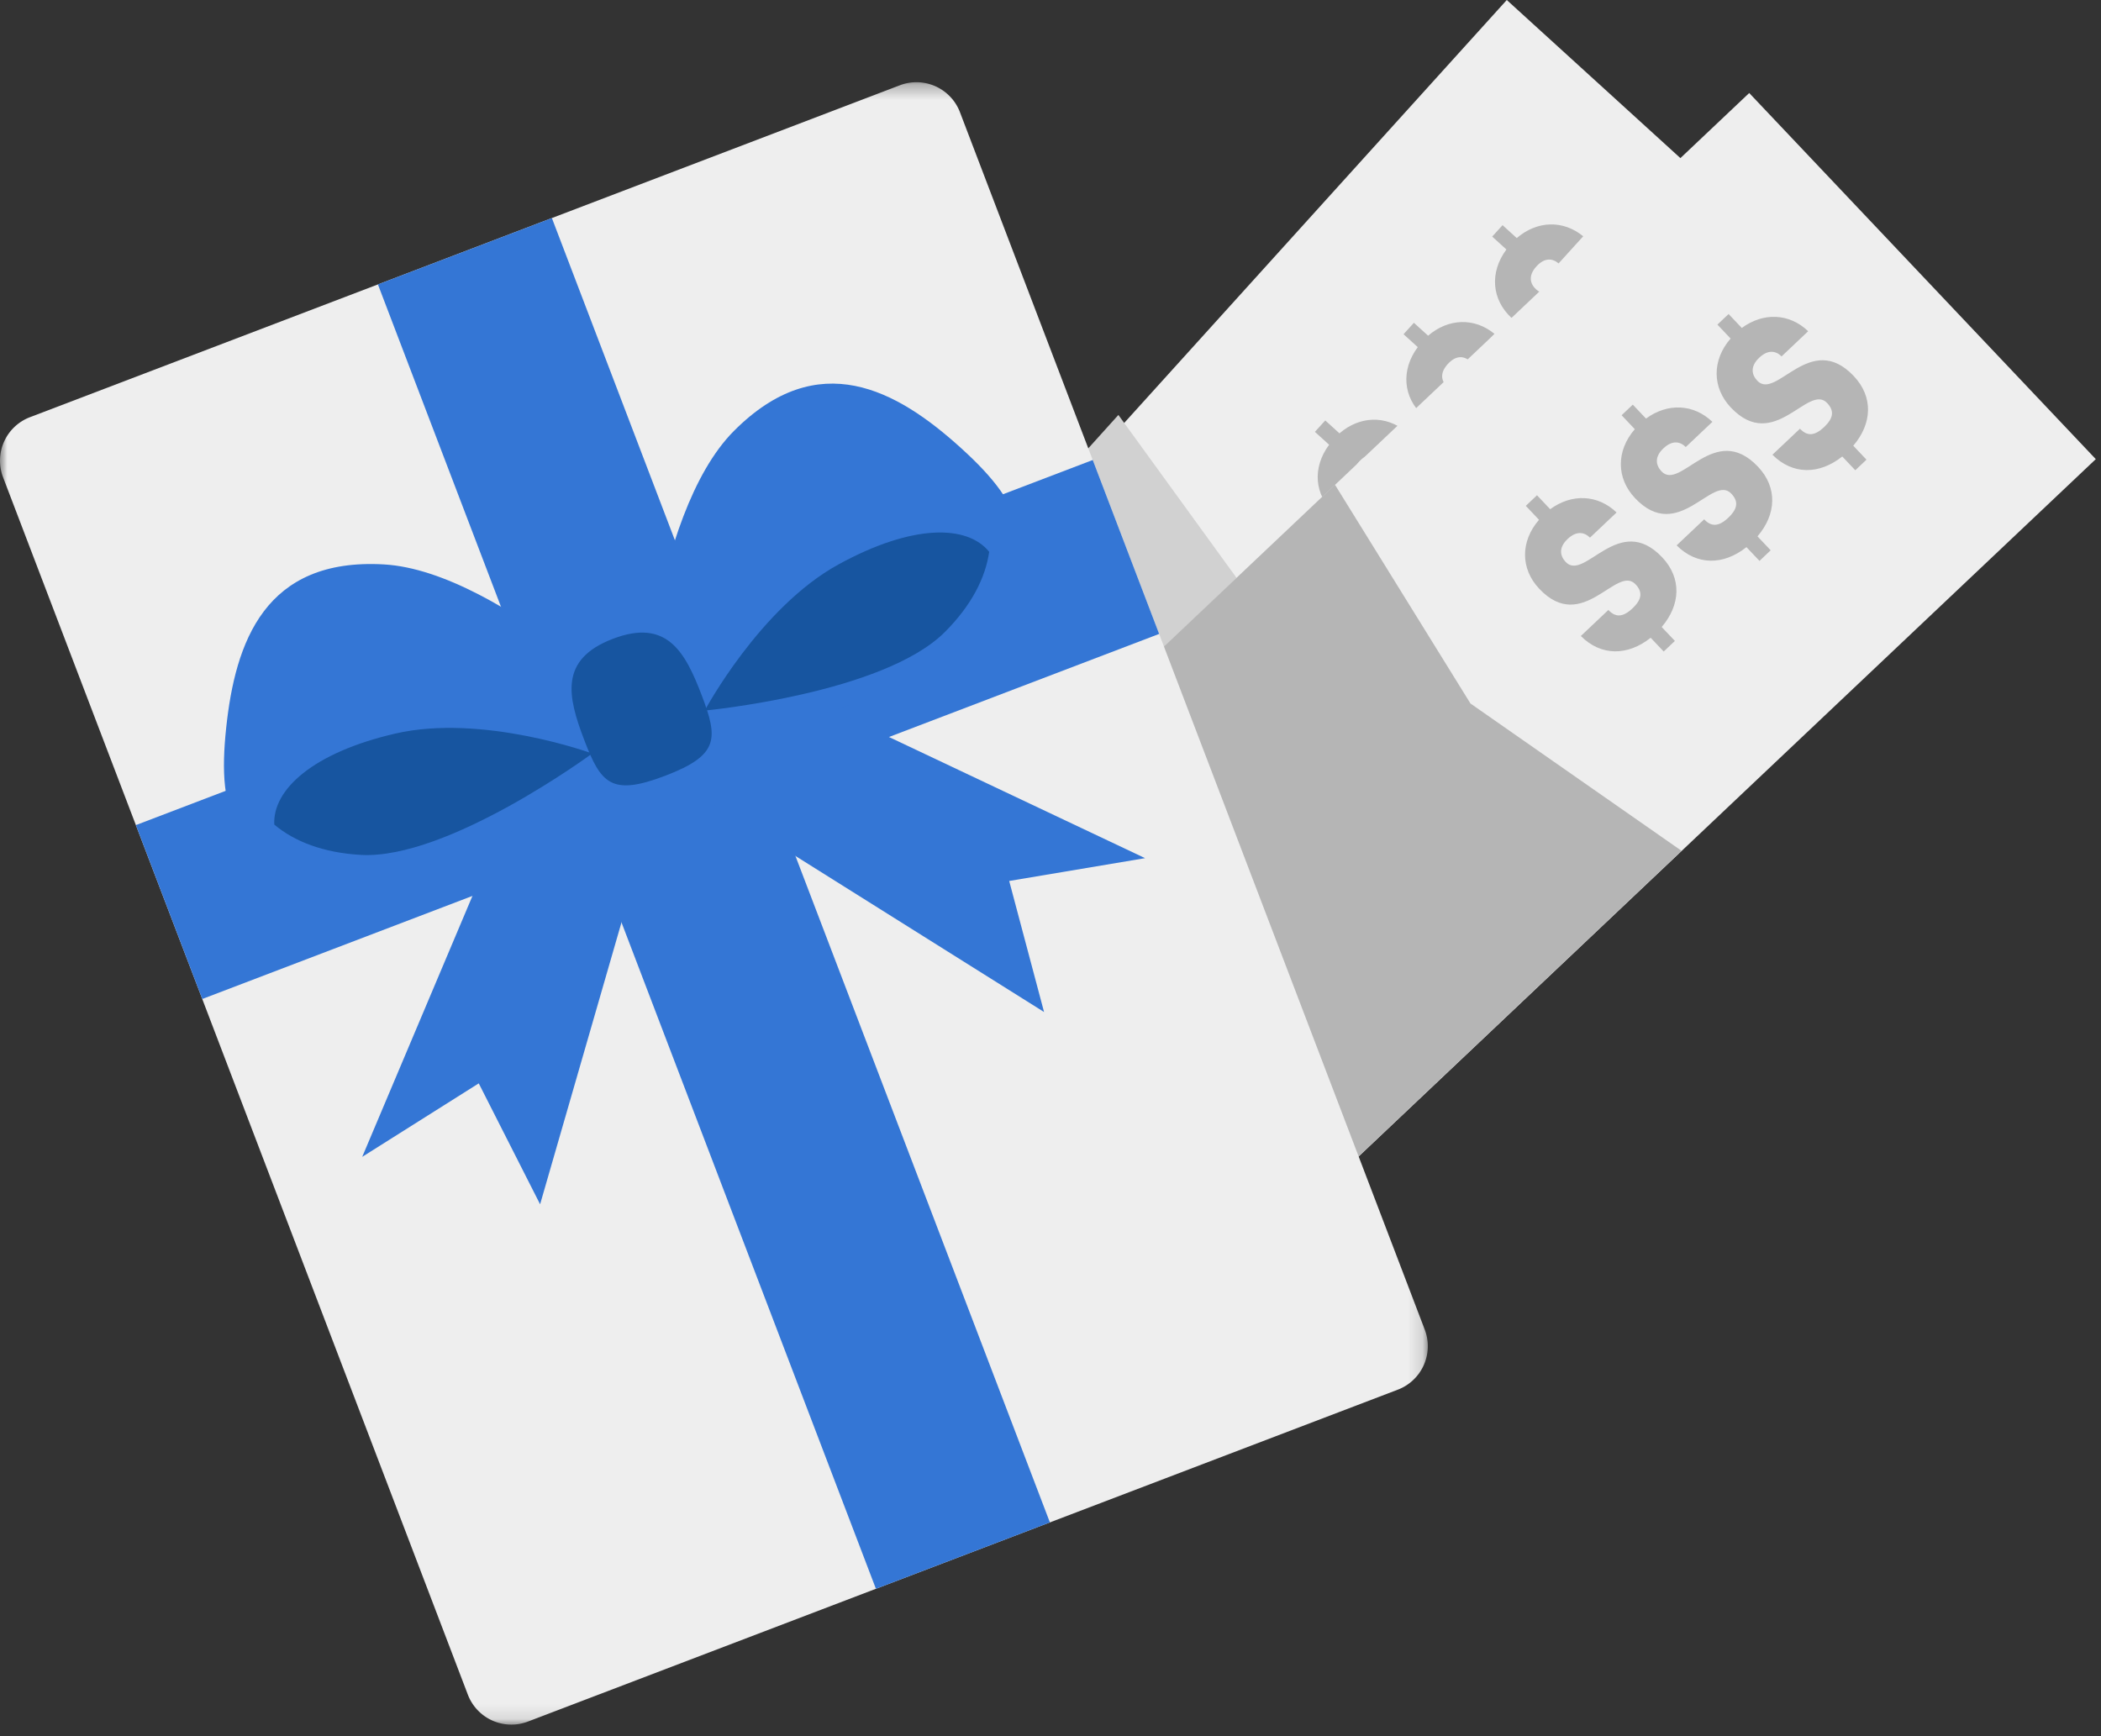<svg width="144" height="119" xmlns="http://www.w3.org/2000/svg" xmlns:xlink="http://www.w3.org/1999/xlink"><rect width="100%" height="100%" fill="#333333" stroke="none"/><defs><path id="a" d="M0 .302h97.861V112.89H0z"/></defs><g fill="none" fill-rule="evenodd"><path fill="#EEE" d="M103.273 0L48 61.114l25.617 23.33 55.272-61.114z"/><path fill="#D1D1D1" d="M73.569 83.556l28.653-31.765-15.179-9.019-10.39-14.328L48 60.21z"/><path d="M100.303 38.841l-.962-.872c-1.478 1.37-3.297 1.52-4.782.244l1.747-1.924c.512.466 1.014.454 1.643-.238.628-.693.592-1.193.079-1.659-1.398-1.268-3.35 3.717-6.556.809-1.398-1.269-1.539-3.15-.375-4.714l-.975-.884.71-.782.974.884c1.39-1.194 3.175-1.256 4.555-.122l-1.688 1.86c-.422-.36-.964-.408-1.522.207-.582.641-.432 1.198-.01 1.582 1.398 1.268 3.363-3.73 6.569-.82 1.46 1.326 1.501 3.162.328 4.763l.974.884-.709.782zM106.378 32.149l-.962-.873c-1.478 1.37-3.297 1.52-4.78.244l1.745-1.923c.513.465 1.015.453 1.643-.24.628-.692.592-1.192.079-1.658-1.398-1.268-3.35 3.717-6.555.808-1.399-1.267-1.54-3.149-.376-4.712l-.975-.885.71-.782.974.884c1.389-1.194 3.176-1.257 4.555-.122l-1.688 1.859c-.421-.36-.963-.407-1.521.208-.583.641-.433 1.198-.01 1.582 1.398 1.268 3.362-3.73 6.568-.821 1.461 1.326 1.502 3.163.329 4.764l.974.884-.71.783zM112.454 25.456l-.963-.873c-1.477 1.371-3.297 1.52-4.78.244l1.745-1.923c.513.465 1.015.453 1.644-.239.628-.692.592-1.193.078-1.659-1.398-1.268-3.35 3.717-6.555.81-1.398-1.27-1.539-3.15-.376-4.714l-.974-.885.71-.782.973.885c1.39-1.195 3.176-1.257 4.555-.123l-1.687 1.86c-.422-.36-.964-.408-1.522.207-.582.642-.433 1.198-.01 1.582 1.398 1.268 3.362-3.73 6.568-.82 1.462 1.326 1.502 3.163.329 4.763l.974.884-.71.783z" fill="#B5B5B5"/><path fill="#EEE" d="M143.643 31.473L83.967 87.937 60.213 62.841l59.676-56.465z"/><path fill="#B5B5B5" d="M84.258 87.65l30.994-29.327-14.468-10.098-9.287-14.998-30.993 29.326zM114.027 44.66l-.892-.942c-1.578 1.255-3.404 1.265-4.787-.12l1.887-1.785c.477.504.978.53 1.657-.114.678-.642.68-1.144.204-1.647-1.297-1.37-3.622 3.451-6.597.308-1.298-1.37-1.296-3.257-.017-4.728l-.905-.956.767-.726.904.956c1.476-1.085 3.262-1.012 4.551.224l-1.824 1.725c-.393-.39-.93-.479-1.533.092-.63.595-.522 1.162-.13 1.577 1.298 1.37 3.636-3.463 6.612-.32 1.356 1.434 1.257 3.267-.034 4.776l.904.955-.767.726zM120.593 38.448l-.893-.943c-1.577 1.255-3.403 1.265-4.786-.12l1.887-1.785c.477.504.978.53 1.657-.113s.68-1.144.204-1.648c-1.297-1.37-3.622 3.452-6.598.309-1.297-1.371-1.295-3.257-.016-4.728l-.905-.956.767-.726.905.955c1.475-1.085 3.261-1.012 4.55.224l-1.824 1.726c-.393-.39-.93-.48-1.533.092-.63.595-.522 1.161-.13 1.577 1.298 1.37 3.636-3.464 6.612-.32 1.356 1.433 1.257 3.267-.034 4.775l.904.955-.767.726zM127.159 32.236l-.893-.944c-1.577 1.255-3.403 1.266-4.786-.12l1.887-1.784c.477.503.977.529 1.656-.114.68-.643.682-1.144.205-1.648-1.297-1.37-3.622 3.452-6.598.31-1.297-1.372-1.295-3.258-.017-4.729l-.904-.956.767-.725.904.955c1.476-1.086 3.262-1.012 4.55.224l-1.823 1.725c-.393-.39-.93-.479-1.534.093-.628.595-.521 1.161-.129 1.576 1.297 1.37 3.636-3.464 6.611-.32 1.357 1.433 1.258 3.268-.034 4.775l.905.956-.767.726z"/><g transform="translate(0 5.333)"><mask id="b" fill="#fff"><use xlink:href="#a"/></mask><path d="M2.054 23.265L61.674.513a3.191 3.191 0 014.119 1.843L97.65 85.809a3.19 3.19 0 01-1.844 4.118l-59.62 22.751a3.191 3.191 0 01-4.119-1.842L.21 27.383a3.19 3.19 0 011.844-4.118" fill="#EEE" mask="url(#b)"/></g><path fill="#3476D5" d="M25.902 19.497l34.133 89.414 11.924-4.55-34.134-89.414z"/><path fill="#3476D5" d="M9.313 56.56l4.55 11.921 65.583-25.026-4.551-11.922z"/><path fill="#3476D5" d="M47.2 44.026l-4.066 1.551-.778.297-4.065 1.552-13.465 31.876 7.987-5.038 4.205 8.289 8.52-29.514 26.02 16.333-2.389-8.982 9.314-1.564z"/><path d="M24.06 60.065c8.166.47 21.701-9.503 21.701-9.503S34.481 39.16 26.315 38.69c-8.166-.47-10.192 5.323-10.815 11.225-.622 5.903.395 9.68 8.56 10.15" fill="#3476D5"/><path d="M27.077 50.289c5.993-1.39 13.512 1.363 13.512 1.363s-9.897 7.293-15.868 6.95c-2.563-.148-4.536-.914-5.922-2.077-.121-2.394 2.644-4.93 8.278-6.236" fill="#1755A0"/><path d="M66.234 43.972c-5.776 5.79-22.516 7.37-22.516 7.37s.815-16.018 6.59-21.807c5.776-5.79 11.148-2.82 15.545 1.166 4.398 3.986 6.156 7.481.38 13.27" fill="#3476D5"/><path d="M57.469 38.691c-5.395 2.956-9.167 10.018-9.167 10.018s12.24-1.156 16.464-5.39c1.813-1.817 2.774-3.702 3.032-5.492-1.505-1.867-5.257-1.915-10.33.864" fill="#1755A0"/><path d="M48.093 47.657c1.138 2.983 1.191 4.111-2.503 5.521-3.694 1.41-4.407.534-5.546-2.45-1.14-2.984-1.732-5.528 1.962-6.938 3.694-1.41 4.948.883 6.087 3.867" fill="#1755A0"/></g></svg>